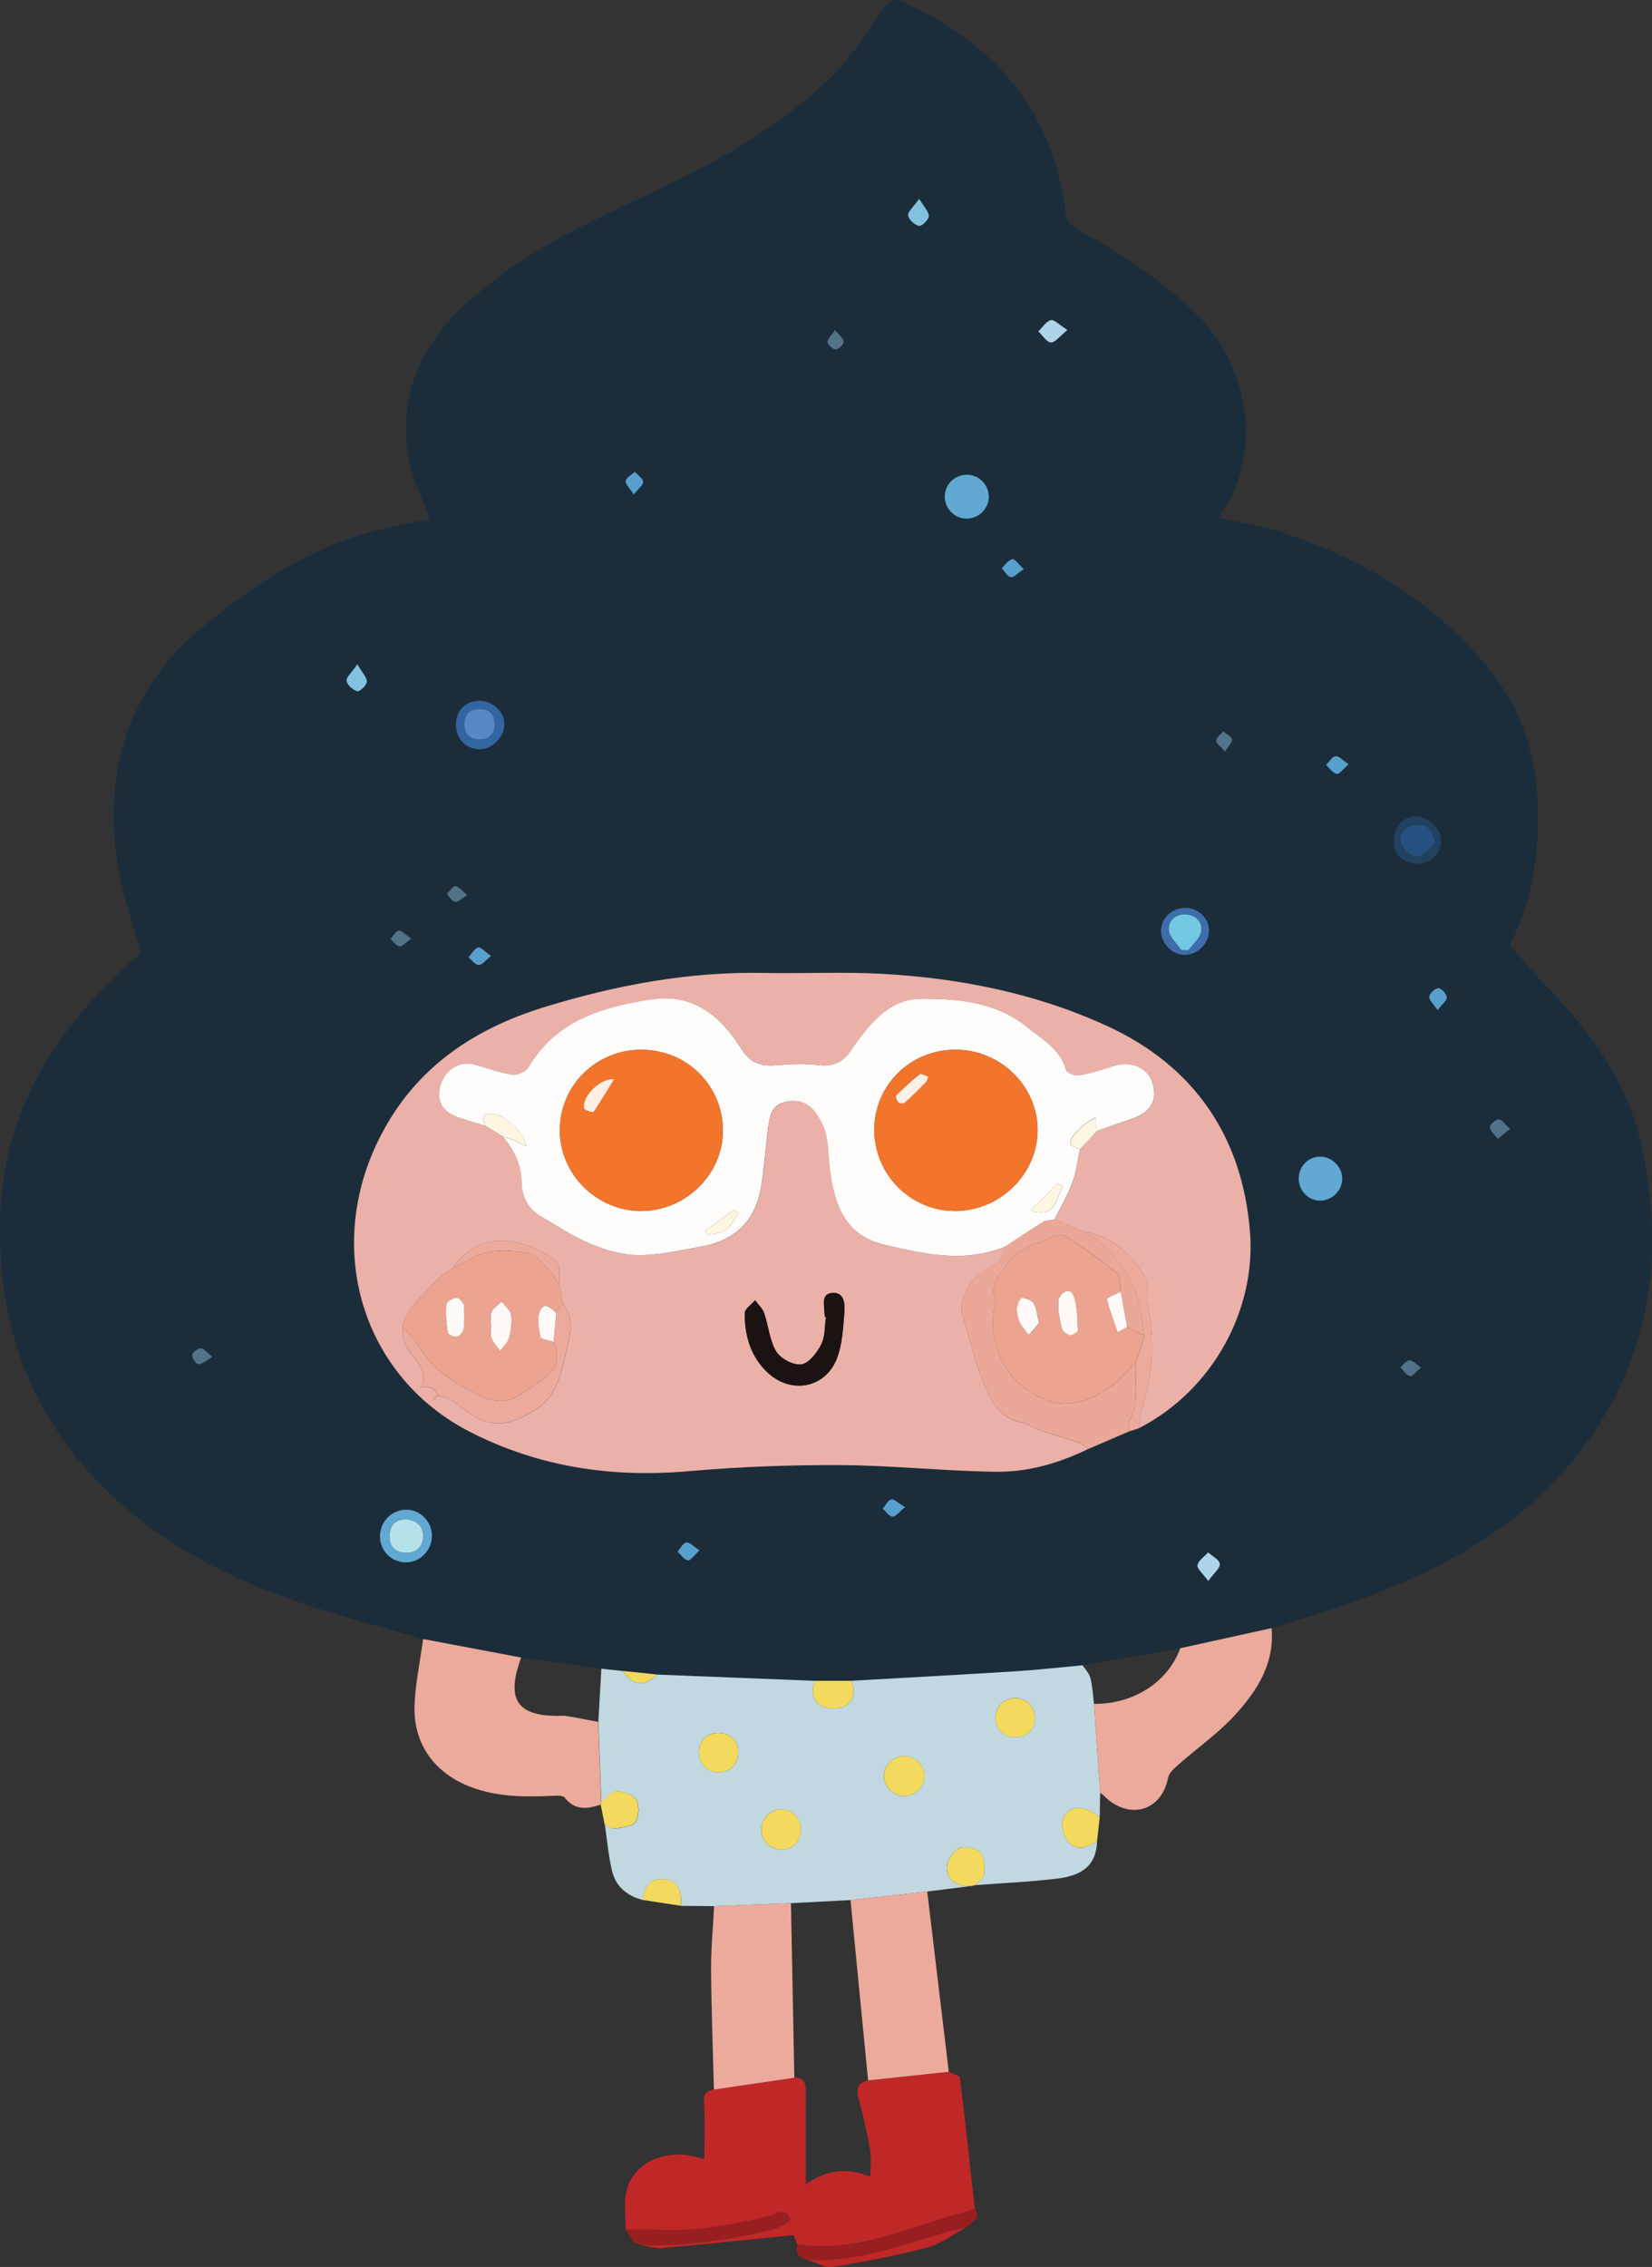<?xml version="1.0" encoding="UTF-8"?>
<svg xmlns="http://www.w3.org/2000/svg" version="1.1" viewBox="0 0 273.86 375.73">
  <rect x="0" y="0" width="273.86" height="375.73" fill="#333333" stroke="none"/>
  <defs>
    <style>
      .cls-1 {
        fill: #eca491;
      }

      .cls-2 {
        fill: #ffefe5;
      }

      .cls-3 {
        fill: #f3752b;
      }

      .cls-4 {
        fill: #fff9f7;
      }

      .cls-5 {
        fill: #fffcfc;
      }

      .cls-6 {
        fill: #26507f;
      }

      .cls-7 {
        fill: #f3d95e;
      }

      .cls-8 {
        fill: #3e6dab;
      }

      .cls-9 {
        fill: #82c2e1;
      }

      .cls-10 {
        fill: #1b1312;
      }

      .cls-11 {
        fill: #ecaa9c;
      }

      .cls-12 {
        fill: #72c8e2;
      }

      .cls-13 {
        fill: #589fcd;
      }

      .cls-14 {
        fill: #ebb1a8;
      }

      .cls-15 {
        fill: #61a8d2;
      }

      .cls-16 {
        fill: #204160;
      }

      .cls-17 {
        fill: #fff6e1;
      }

      .cls-18 {
        fill: #b5e1eb;
      }

      .cls-19 {
        fill: #eba899;
      }

      .cls-20 {
        fill: #c1d8e1;
      }

      .cls-21 {
        fill: #981e20;
      }

      .cls-22 {
        fill: #527288;
      }

      .cls-23 {
        fill: #5789c7;
      }

      .cls-24 {
        fill: #3265a1;
      }

      .cls-25 {
        fill: #c02727;
      }

      .cls-26 {
        fill: #afd3e9;
      }

      .cls-27 {
        fill: #1b2d3a;
      }
    </style>
  </defs>
  <!-- Generator: Adobe Illustrator 28.6.0, SVG Export Plug-In . SVG Version: 1.2.0 Build 709)  -->
  <g>
    <g id="Layer_1">
      <g>
        <path class="cls-27" d="M70.15,271.65c-6.25-1.81-12.56-3.44-18.73-5.47-10.43-3.44-20.41-7.97-28.99-14.92C6.95,238.71-.41,222.45.02,202.38c.37-17.59,8.62-30.93,21.03-42.38.9-.83,1.82-1.64,2.31-2.08-1.39-5.19-3.21-10.03-3.93-15.03-2.2-15.17,1.75-28.46,13.71-38.59,9.3-7.87,19.46-14.33,31.62-16.96,2.3-.5,4.62-.92,6.52-1.29-1.22-3.39-2.94-6.7-3.56-10.2-1.82-10.31,2.09-18.72,9.63-25.59,8.13-7.42,17.79-12.38,27.71-16.91,11.7-5.34,23.04-11.34,32.42-20.28,3.44-3.27,6.07-7.45,8.77-11.41,1.03-1.52,1.73-2.08,3.46-1.3,15.36,6.93,25.01,18.17,26.98,35.33.09.81.96,1.8,1.73,2.23,7.08,3.97,13.89,8.27,19.77,13.98,8.61,8.37,11.67,22.9,3.85,33.96,3.43.75,6.87,1.21,10.12,2.26,13.9,4.49,26.05,11.85,35.18,23.39,6.21,7.85,8.07,17.21,7.54,27.15-.35,6.53-1.77,12.7-4.62,18,2.14,2.39,4.15,4.76,6.3,7,7.11,7.41,13.17,15.55,15.44,25.73,4.52,20.3,1.14,38.85-13.08,54.79-9.21,10.32-21.08,16.32-33.73,21.04-4.71,1.76-9.58,3.11-14.38,4.64-5.04,1.11-10.09,2.22-15.13,3.33-5.4.94-10.8,1.88-16.21,2.83-3.73.34-7.46.76-11.2,1-9.05.57-18.1,1.05-27.15,1.57h-6.03c-8.7-.35-17.41-.69-26.11-1.03-1.91-.2-3.83-.4-5.74-.6-1.19-.12-2.38-.25-3.56-.37-4.43-.62-8.86-1.24-13.28-1.86-5.41-1.02-10.82-2.04-16.23-3.06ZM187.3,237.21c.49-.16.98-.31,1.47-.47,12.41-6.38,19.46-19.8,18.46-32.51-1.24-15.72-9.16-27.48-23.63-34.15-11.85-5.46-24.52-7.97-37.5-8.68-6.46-.35-12.95,0-19.43-.14-12.4-.26-24.4,1.99-36.19,5.59-12.34,3.76-22.22,10.55-27.95,22.57-8.71,18.27-2.13,38.95,15.41,47.91,11.4,5.82,23.47,7.63,36.19,6.51,8.39-.73,16.84-1.05,25.26-1.01,8.59.05,17.17.99,25.76,1.1,5.31.07,10.45-1.44,15.27-3.78,2.3-.98,4.59-1.97,6.89-2.95ZM163.92,82.37c.02-1.97-1.59-3.63-3.54-3.68-2.1-.05-3.8,1.63-3.76,3.7.04,1.98,1.69,3.58,3.66,3.57,1.97-.02,3.62-1.65,3.64-3.59ZM218.88,191.71c-1.98,0-3.55,1.57-3.58,3.57-.03,2,1.5,3.66,3.44,3.72,2.02.06,3.8-1.68,3.77-3.69-.03-1.92-1.72-3.6-3.63-3.59ZM67.25,258.95c2.36.02,4.35-1.99,4.35-4.4,0-2.33-1.86-4.28-4.14-4.33-2.4-.05-4.4,1.86-4.47,4.28-.07,2.44,1.83,4.43,4.26,4.45ZM79.62,116.16c-2.33-.04-3.93,1.42-4.02,3.69-.1,2.43,1.45,4.22,3.74,4.33,2.16.11,4.23-1.91,4.28-4.18.05-1.9-1.94-3.81-4-3.84ZM196.42,150.48c-2.2.04-3.95,1.73-3.94,3.83,0,2.05,1.84,3.92,3.89,3.95,2.14.03,4.08-1.9,4.05-4.04-.03-2.09-1.82-3.77-3.99-3.74ZM235,143.15c2.3,0,3.99-1.75,3.9-4.01-.07-1.79-2.27-3.84-4.12-3.84-2.07,0-3.71,1.75-3.71,3.95,0,2.44,1.48,3.91,3.93,3.91ZM176.96,54.69c-1.34-.84-2.18-1.77-2.76-1.63-.8.2-1.39,1.2-2.07,1.86.69.66,1.34,1.78,2.08,1.83.68.05,1.45-1.03,2.75-2.07ZM200.31,262.04c.94-1.31,1.96-2.12,1.91-2.84-.05-.68-1.24-1.27-1.93-1.9-.63.7-1.62,1.33-1.76,2.12-.1.59.89,1.38,1.79,2.62ZM152.38,32.95c-.95,1.34-1.9,2.1-1.83,2.75.08.68,1.06,1.58,1.78,1.74.45.1,1.59-.98,1.64-1.59.05-.71-.76-1.48-1.59-2.9ZM59.24,110.09c-.95,1.39-1.88,2.16-1.78,2.76.11.69,1.06,1.52,1.79,1.71.39.1,1.52-.97,1.56-1.57.05-.7-.73-1.45-1.57-2.91ZM223.57,126.66c-.98-.64-1.63-1.39-2.18-1.32-.57.07-1.05.93-1.57,1.45.59.53,1.12,1.36,1.78,1.47.45.08,1.08-.84,1.97-1.6ZM115.95,256.97c-.97-.63-1.62-1.4-2.16-1.32-.56.08-1,.97-1.49,1.5.58.52,1.1,1.36,1.74,1.47.44.08,1.05-.86,1.9-1.65ZM169.72,94.32c-.86-.78-1.48-1.73-1.9-1.64-.66.13-1.17.95-1.75,1.48.5.53.94,1.42,1.51,1.5.53.08,1.18-.69,2.15-1.34ZM238.32,167.43c.75-.99,1.56-1.6,1.53-2.14-.04-.57-.88-1.49-1.39-1.5-.53-.01-1.42.83-1.51,1.4-.08.53.69,1.19,1.38,2.24ZM81.41,158.44c-.98-.68-1.69-1.53-2.14-1.41-.64.18-1.08,1.07-1.61,1.65.57.45,1.13,1.24,1.71,1.25.55.01,1.12-.78,2.04-1.5ZM105.06,81.95c.77-.98,1.59-1.57,1.56-2.11-.03-.57-.88-1.1-1.37-1.64-.54.49-1.43.93-1.53,1.5-.09.53.67,1.2,1.34,2.25ZM250.33,187.09c-.83-.73-1.36-1.57-1.88-1.56-.54.02-1.55.92-1.49,1.3.12.7.86,1.29,1.34,1.93.56-.46,1.12-.93,2.02-1.67ZM150.04,249.8c-1.07-.64-1.74-1.37-2.27-1.27-.55.1-.97.98-1.44,1.52.54.47,1.07,1.29,1.64,1.32.53.02,1.1-.79,2.08-1.57ZM35.19,224.9c-.88-.71-1.39-1.44-1.88-1.43-.52,0-1.38.67-1.45,1.13-.07.48.64,1.49,1.03,1.5.62.01,1.25-.61,2.3-1.2ZM235.57,226.64c-.9-.59-1.46-1.25-1.96-1.2-.52.05-.97.77-1.45,1.2.52.52.97,1.26,1.59,1.45.34.1.97-.74,1.82-1.46ZM68.18,155.57c-.97-.66-1.57-1.37-2.08-1.32-.49.05-.91.89-1.36,1.38.49.44.95,1.18,1.47,1.22.49.04,1.05-.65,1.97-1.28ZM77.47,148.35c-.9-.71-1.43-1.46-1.96-1.46-.48,0-.96.81-1.44,1.27.45.47.85,1.24,1.36,1.31.5.07,1.1-.57,2.04-1.12ZM203.08,124.59c.58-.97,1.26-1.6,1.15-2.04-.13-.53-.93-.9-1.44-1.33-.42.51-1.16,1-1.18,1.52-.02.47.73.98,1.47,1.85ZM138.43,54.71c-.6.89-1.29,1.48-1.23,1.99.06.49.9,1.24,1.38,1.22.48-.02,1.29-.84,1.29-1.31,0-.53-.75-1.05-1.43-1.9Z"/>
        <path class="cls-20" d="M99.66,276.58c1.19.12,2.38.25,3.56.37,1.94,2.55,3.42,2.7,5.74.6,8.7.34,17.41.69,26.11,1.03-.58,1.72-.42,3.44,1.26,4.25,1,.48,2.61.48,3.61,0,1.69-.82,1.87-2.52,1.17-4.25,9.05-.52,18.1-1,27.15-1.57,3.74-.24,7.47-.66,11.2-1,.45.69,1.11,1.33,1.3,2.09.35,1.4.42,2.86.6,4.3.34,4.92.68,9.83,1.02,14.75-.03,1.36-.05,2.72-.08,4.07-2.63-2.32-5.66-2.02-6.16.75-.19,1.07.31,2.67,1.08,3.44,1.42,1.41,3.16.85,4.65-.29-.13,3.74-2.03,5.7-6.66,6.25-4.49.54-9.03.73-13.55,1.08.53-.6,1.46-1.19,1.49-1.81.06-1.25,0-2.89-.73-3.68-.68-.72-2.6-1.05-3.48-.59-.99.52-2.01,2.12-1.97,3.22.09,2.42,2.02,3.08,4.21,2.98-2.49.31-4.99.63-7.48.94-4.24.47-8.48.94-12.72,1.41-3.29.17-6.57.34-9.86.52-4.25.16-8.5.33-12.74.49-1.83-.02-3.66-.03-5.48-.05.15-2.87-.78-4.26-2.92-4.41-2.03-.13-3.17,1.01-3.43,3.44-2.64-.68-4.52-2.28-5.12-4.94-.57-2.5-.8-5.07-1.17-7.6.51.26,1.06.81,1.51.74,1.26-.2,2.96-.3,3.58-1.12.64-.85.66-2.76.11-3.72-.49-.84-2.15-1.38-3.28-1.36-.84.01-1.66,1.12-2.49,1.74-.17-4.42-.34-8.83-.5-13.25.17-2.94.33-5.87.5-8.81ZM149.79,297.69c1.73.05,3.35-1.39,3.46-3.09.13-1.85-1.37-3.47-3.26-3.53-1.78-.06-3.35,1.33-3.48,3.07-.13,1.77,1.46,3.5,3.27,3.55ZM132.75,303.27c0-1.91-1.33-3.34-3.15-3.37-1.8-.03-3.31,1.41-3.38,3.2-.07,1.95,1.38,3.44,3.33,3.44,1.88,0,3.19-1.33,3.19-3.27ZM171.56,284.77c0-1.98-1.41-3.38-3.39-3.33-1.86.05-3.15,1.42-3.12,3.33.02,1.91,1.32,3.16,3.26,3.16,1.95,0,3.24-1.26,3.25-3.17ZM122.38,290.39c-.02-1.89-1.34-3.17-3.26-3.17-1.92,0-3.22,1.28-3.23,3.18,0,2,1.42,3.42,3.37,3.34,1.85-.07,3.15-1.46,3.12-3.36Z"/>
        <path class="cls-25" d="M157.28,343.38c.64.34,1.8.61,1.85,1.03.9,7.23,1.67,14.47,2.47,21.71-1.17.34-2.33.68-3.5,1.03-8.48,2.5-16.72,6.22-25.92,4.89-.29-.73-.58-1.47-.63-1.59-7.37.74-14.56,1.51-21.76,2.15-1.23.11-2.51-.35-3.77-.54,7.48.31,14.79-.83,22.03-2.55,1.09-.26,2.99-1.32,2.92-1.63-.55-2.27-2.36-.8-3.36-.57-6.14,1.44-12.28,2.62-18.63,2.27-1.76-.1-3.53-.02-5.29-.03.05-2.25-.36-4.62.24-6.71,1.24-4.35,5.89-6.47,10.96-5.49.46.09.91.25,1.87.51,0-3.22.12-6.19-.05-9.14-.08-1.41.15-2.23,1.64-2.38,4.45-.65,8.9-1.31,13.34-1.96,1.6-.14,1.89.84,1.89,2.15-.02,4.95,0,9.91,0,15.48,3.67-2.46,6.86-2.77,10.69-1.25,0-1.72.2-3.17-.04-4.54-.51-2.87-1.17-5.71-1.92-8.52-.44-1.63-.02-2.53,1.61-2.88,4.46-.48,8.91-.96,13.37-1.43Z"/>
        <path class="cls-11" d="M99.16,285.39c.17,4.42.34,8.83.5,13.25,0,.15-.02.3-.07.44-2.21.77-4.26,1.04-5.98-1.14-.3-.38-1.29-.33-1.96-.3-4.59.21-9.13.22-13.53-1.43-5.98-2.24-9.61-7.07-9.4-13.47.12-3.7.93-7.39,1.43-11.08,5.41,1.02,10.82,2.04,16.23,3.06-.13.39-.26.77-.38,1.16-1.87,5.93-.04,8.44,6.24,8.52.57,0,1.15-.07,1.71.02,1.74.29,3.48.64,5.22.97Z"/>
        <path class="cls-11" d="M182.38,297.15c-.34-4.92-.68-9.83-1.02-14.75,6.58.06,12.27-3.61,14.3-9.22,5.04-1.11,10.09-2.22,15.13-3.33.54,5.89-2.43,10.43-6.09,14.43-2.78,3.04-6.25,5.45-9.36,8.2-.68.6-1.54,1.35-1.7,2.16-1.13,5.77-6.69,7.02-10.68,2.95-.17-.17-.39-.29-.59-.43Z"/>
        <path class="cls-11" d="M157.28,343.38c-4.46.48-8.91.96-13.37,1.43-.97-9.97-1.95-19.93-2.92-29.9,4.24-.47,8.48-.94,12.72-1.41,1.19,9.96,2.38,19.91,3.57,29.87Z"/>
        <path class="cls-11" d="M131.69,344.37c-4.45.65-8.9,1.31-13.34,1.96-.17-6.63-.42-13.25-.47-19.88-.02-3.51.32-7.02.5-10.53,4.25-.16,8.5-.33,12.74-.49.19,9.65.37,19.3.56,28.94Z"/>
        <path class="cls-21" d="M132.18,372.02c9.2,1.34,17.45-2.38,25.92-4.89,1.17-.34,2.33-.68,3.5-1.03,1.15,1.68-.51,2.12-1.29,2.95-1.1.29-2.19.57-3.29.87-7.67,2.11-15.16,5.2-23.37,4.56-1.37-.29-1.79-1.16-1.47-2.46Z"/>
        <path class="cls-21" d="M103.68,369.54c1.76,0,3.53-.07,5.29.03,6.35.35,12.49-.83,18.63-2.27,1-.23,2.81-1.71,3.36.57.07.3-1.82,1.37-2.92,1.63-7.24,1.72-14.55,2.86-22.03,2.55,0,0,.04,0,.04,0-.35-.16-.69-.32-1.04-.48-.44-.68-.89-1.36-1.33-2.03Z"/>
        <path class="cls-25" d="M133.65,374.49c8.21.64,15.69-2.45,23.37-4.56,1.09-.3,2.19-.58,3.29-.87-2.16,1.17-4.21,2.8-6.52,3.42-5.14,1.37-10.4,2.39-15.66,3.21-1.4.22-2.98-.77-4.48-1.21Z"/>
        <path class="cls-7" d="M161.19,312.57c-2.2.1-4.13-.56-4.21-2.98-.04-1.09.98-2.7,1.97-3.22.88-.46,2.8-.13,3.48.59.74.79.79,2.43.73,3.68-.03.63-.97,1.21-1.49,1.81-.16.04-.32.08-.48.12Z"/>
        <path class="cls-7" d="M99.59,299.07c.05-.14.08-.29.07-.44.83-.62,1.65-1.73,2.49-1.74,1.13-.01,2.79.52,3.28,1.36.55.96.53,2.87-.11,3.72-.62.82-2.32.92-3.58,1.12-.45.07-1-.47-1.51-.74-.22-1.1-.44-2.19-.66-3.29Z"/>
        <path class="cls-7" d="M181.87,305.12c-1.5,1.14-3.23,1.7-4.65.29-.77-.77-1.27-2.36-1.08-3.44.5-2.77,3.53-3.07,6.16-.75-.14,1.3-.29,2.6-.43,3.9Z"/>
        <path class="cls-7" d="M106.54,314.9c.26-2.43,1.4-3.57,3.43-3.44,2.15.14,3.08,1.54,2.92,4.41-2.12-.32-4.24-.64-6.36-.97Z"/>
        <path class="cls-25" d="M105.02,371.57c.35.16.69.32,1.04.48-.35-.16-.69-.32-1.04-.48Z"/>
        <path class="cls-14" d="M180.41,240.15c-4.82,2.34-9.96,3.85-15.27,3.78-8.59-.11-17.17-1.05-25.76-1.1-8.42-.04-16.87.27-25.26,1.01-12.72,1.11-24.8-.69-36.19-6.51-17.54-8.96-24.12-29.64-15.41-47.91,5.73-12.02,15.61-18.81,27.95-22.57,11.79-3.6,23.79-5.84,36.19-5.59,6.47.13,12.97-.21,19.43.14,12.98.71,25.65,3.22,37.5,8.68,14.48,6.67,22.4,18.43,23.63,34.15,1,12.72-6.05,26.14-18.46,32.51.2-1.21.25-2.46.63-3.61,1.8-5.44,1.94-10.95.97-16.55-.28-1.6.25-3.55-.49-4.81-2.24-3.81-5.36-6.78-9.99-7.59-1.68-.68-3.36-1.37-5.05-2.05,1-2.02,2.17-3.97,2.94-6.06.66-1.8.88-3.76,1.3-5.65.93-.99,1.85-1.97,2.78-2.96,1.93-.67,3.86-1.34,5.79-2.01,3.23-1.13,4.33-3.05,3.44-5.98-.76-2.49-3.55-3.67-6.43-2.78-1.87.58-3.74,1.21-5.65,1.55-.7.12-2.1-.39-2.23-.86-.94-3.55-3.96-5.09-6.47-7.13-5.16-4.21-11.56-4.72-17.66-4.69-5.34.03-8.7,4.45-11.57,8.6-1.41,2.03-3.02,2.67-5.4,2.4-2.15-.24-4.37-.2-6.53,0-2.63.25-4.55-.08-6.19-2.68-2.5-3.97-5.84-7.51-10.76-8.27-2.56-.4-5.36.18-7.97.72-6.83,1.4-12.81,4.19-16.57,10.55-.43.72-1.83,1.39-2.65,1.26-2.16-.33-4.24-1.14-6.37-1.7-2.38-.62-4.75.8-5.52,3.27-.81,2.59.1,4.49,2.7,5.43,1.53.56,3.12.98,4.68,1.47.98.6,1.96,1.21,2.93,1.81,1.78,2.2,3.03,4.54,3.08,7.54.04,2.24.99,4.35,3.08,5.58,2.73,1.62,5.4,3.42,8.32,4.63,2.51,1.04,5.32,1.87,8,1.87,3.46,0,6.93-.81,10.38-1.42,5.7-1.01,8.98-4.29,9.94-10.03.53-3.13.7-6.31,1.11-9.46.23-1.78.39-3.73,2.51-4.39,2.17-.67,4.13-.08,5.45,1.78.78,1.1,1.42,2.41,1.71,3.72.4,1.82.36,3.73.6,5.59.88,6.88,3.1,11.09,9.06,12.49,6.65,1.56,13.26,3.06,19.96.32-.26,1.49-.67,2.77-2.4,3.31-.88.28-1.61,1.09-2.35,1.73-1.94,1.68-2.87,4.72-2.27,6.55,1.11,3.39,1.89,6.9,3.17,10.21,1.25,3.23,2.55,6.61,6.71,7.35.93.17,1.76.86,2.68,1.18,2.27.77,4.58,1.42,6.85,2.2.52.18.95.66,1.41,1ZM72.6,231.25c1,.42,2.18.64,2.98,1.31,5.54,4.65,8.45,3.99,13.32,1.01,3.13-1.92,4.06-5.54,4.85-9.03.67-2.92,1.66-5.8-.48-8.54-.16-.98-.32-1.97-.48-2.95-.15-1.34.21-3.35-.53-3.93-4.61-3.56-12.22-6.02-17.19.98-1.12.9-2.4,1.66-3.32,2.72-1.91,2.2-4.43,4-5.06,7.12.1.75.12,1.53.31,2.26.69,2.68,4.32,4.26,2.85,7.76q1.87-.56,2.74,1.3c-.26.16-.51.31-.77.47.1.1.19.19.29.29.16-.26.32-.51.47-.77ZM136.73,218.25c.06,0,.12.02.19.03-.23,1.52-.11,3.22-.77,4.52-.7,1.38-2.02,3.13-3.29,3.33-1.3.2-3.44-.93-4.17-2.12-1.12-1.84-1.28-4.24-2.01-6.36-.27-.79-.99-1.44-1.5-2.15-.6.72-1.73,1.45-1.73,2.17,0,3.77,1.01,7.29,3.92,9.93,3.83,3.47,9.37,2.47,11.31-2.31.97-2.4,1.08-5.2,1.3-7.84.11-1.29,0-3.21-1.85-3.17-2.04.05-1.5,1.9-1.46,3.24,0,.24.04.49.06.73Z"/>
        <path class="cls-19" d="M180.41,240.15c-.47-.34-.89-.83-1.41-1-2.27-.78-4.58-1.43-6.85-2.2-.92-.31-1.75-1.01-2.68-1.18-4.16-.74-5.46-4.12-6.71-7.35-1.28-3.32-2.06-6.82-3.17-10.21-.6-1.83.34-4.87,2.27-6.55.74-.64,1.47-1.45,2.35-1.73,1.73-.54,2.13-1.83,2.4-3.31,2.12-1.39,4.22-2.82,6.39-4.14.5-.31,1.23-.25,1.85-.36,1.68.68,3.36,1.37,5.05,2.05,1.44,1.13,3.11,2.06,4.26,3.43,1.57,1.87,3.12,3.93,4,6.18.94,2.38,1.09,5.07,1.58,7.62-.96-.49-1.91-.98-2.87-1.47-.36-1.95-.72-3.91-1.07-5.86-.18-1.03.01-2.5-.6-3.02-2.53-2.12-5.26-4.01-8-5.86-1.75-1.18-3.27.06-4.82.74-.29.13-.68.06-.95.22-1.27.75-2.87,1.27-3.67,2.37-1.52,2.08-3.97,4-2.69,7.21.1.24-.17.62-.23.94-1.06,5.13,1.23,10.92,5.52,13.75,4.03,2.66,7.78,3.52,13.76-.59,1.56-1.07,2.78-2.66,4.15-4-.28,3.35.74,6.85-1.24,10.01-.18.29.17.9.27,1.36-2.3.98-4.59,1.97-6.89,2.95Z"/>
        <path class="cls-11" d="M189.73,221.41c-.49-2.55-.64-5.24-1.58-7.62-.88-2.24-2.43-4.31-4-6.18-1.15-1.37-2.82-2.3-4.26-3.43,4.63.81,7.75,3.78,9.99,7.59.74,1.26.21,3.21.49,4.81.97,5.6.83,11.11-.97,16.55-.38,1.15-.43,2.4-.63,3.61-.49.16-.98.31-1.47.47-.1-.46-.45-1.08-.27-1.36,1.97-3.16.96-6.66,1.24-10.01.49-1.47.98-2.95,1.47-4.42Z"/>
        <path class="cls-15" d="M163.92,82.37c-.02,1.95-1.67,3.57-3.64,3.59-1.97.02-3.61-1.59-3.66-3.57-.05-2.08,1.65-3.75,3.76-3.7,1.95.04,3.56,1.71,3.54,3.68Z"/>
        <path class="cls-15" d="M218.88,191.71c1.91,0,3.6,1.67,3.63,3.59.03,2.02-1.75,3.76-3.77,3.69-1.94-.06-3.47-1.72-3.44-3.72.03-2,1.6-3.56,3.58-3.57Z"/>
        <path class="cls-15" d="M67.25,258.95c-2.43-.02-4.33-2.01-4.26-4.45.07-2.42,2.07-4.33,4.47-4.28,2.27.05,4.13,2,4.14,4.33,0,2.41-1.99,4.42-4.35,4.4ZM67.29,251.81c-1.91.08-2.65,1.05-2.68,2.82-.03,1.9,1.05,2.67,2.7,2.72,1.72.05,2.79-1,2.83-2.67.04-1.84-1.18-2.7-2.85-2.87Z"/>
        <path class="cls-24" d="M79.62,116.16c2.07.04,4.05,1.94,4,3.84-.05,2.27-2.12,4.29-4.28,4.18-2.29-.12-3.84-1.91-3.74-4.33.09-2.27,1.68-3.74,4.02-3.69ZM82,120.17c0-1.64-.7-2.58-2.32-2.65-1.68-.06-2.65.68-2.67,2.44-.02,1.72.84,2.58,2.56,2.56,1.61-.01,2.38-.87,2.44-2.36Z"/>
        <path class="cls-7" d="M141.11,278.58c.7,1.72.52,3.42-1.17,4.25-1,.48-2.61.49-3.61,0-1.69-.81-1.84-2.53-1.26-4.25,2.01,0,4.02,0,6.03,0Z"/>
        <path class="cls-8" d="M196.42,150.48c2.17-.04,3.96,1.64,3.99,3.74.03,2.14-1.9,4.07-4.05,4.04-2.05-.03-3.88-1.89-3.89-3.95,0-2.1,1.74-3.79,3.94-3.83ZM195.83,157.46c.39,0,.78.01,1.17.02.73-.97,1.85-1.86,2.09-2.94.37-1.67-.75-2.87-2.46-2.97-1.71-.11-3.03,1-2.84,2.64.13,1.15,1.33,2.17,2.05,3.25Z"/>
        <path class="cls-16" d="M235,143.15c-2.45,0-3.92-1.47-3.93-3.91,0-2.2,1.64-3.95,3.71-3.95,1.86,0,4.05,2.05,4.12,3.84.09,2.27-1.6,4.01-3.9,4.01ZM237.93,139.8c-.47-2.27-1.33-3.15-3.04-3.06-1.71.09-3.02,1.12-2.68,2.73.21,1.02,1.69,2.44,2.62,2.47,1.01.03,2.06-1.37,3.1-2.14Z"/>
        <path class="cls-26" d="M176.96,54.69c-1.3,1.04-2.07,2.12-2.75,2.07-.73-.06-1.39-1.18-2.08-1.83.68-.66,1.28-1.67,2.07-1.86.58-.14,1.42.79,2.76,1.63Z"/>
        <path class="cls-26" d="M200.31,262.04c-.9-1.24-1.89-2.02-1.79-2.62.14-.78,1.13-1.42,1.76-2.12.69.63,1.88,1.22,1.93,1.9.06.72-.97,1.53-1.91,2.84Z"/>
        <path class="cls-9" d="M152.38,32.95c.83,1.42,1.64,2.19,1.59,2.9-.04.61-1.19,1.69-1.64,1.59-.73-.16-1.71-1.06-1.78-1.74-.07-.64.88-1.4,1.83-2.75Z"/>
        <path class="cls-9" d="M59.24,110.09c.84,1.46,1.62,2.21,1.57,2.91-.04.59-1.17,1.67-1.56,1.57-.74-.19-1.69-1.02-1.79-1.71-.1-.61.83-1.37,1.78-2.76Z"/>
        <path class="cls-13" d="M223.57,126.66c-.89.77-1.52,1.68-1.97,1.6-.66-.12-1.19-.95-1.78-1.47.52-.52.99-1.38,1.57-1.45.55-.07,1.2.68,2.18,1.32Z"/>
        <path class="cls-13" d="M115.95,256.97c-.86.78-1.47,1.72-1.9,1.65-.65-.11-1.17-.94-1.74-1.47.49-.53.93-1.43,1.49-1.5.54-.07,1.19.69,2.16,1.32Z"/>
        <path class="cls-7" d="M108.96,277.54c-2.32,2.1-3.81,1.95-5.74-.6,1.91.2,3.83.4,5.74.6Z"/>
        <path class="cls-13" d="M169.72,94.32c-.97.64-1.62,1.41-2.15,1.34-.56-.08-1.01-.96-1.51-1.5.58-.53,1.09-1.35,1.75-1.48.42-.08,1.04.86,1.9,1.64Z"/>
        <path class="cls-13" d="M238.32,167.43c-.69-1.04-1.45-1.7-1.38-2.24.08-.57.98-1.41,1.51-1.4.51.01,1.35.93,1.39,1.5.04.54-.77,1.14-1.53,2.14Z"/>
        <path class="cls-13" d="M81.41,158.44c-.91.71-1.48,1.51-2.04,1.5-.58-.01-1.14-.8-1.71-1.25.53-.59.97-1.48,1.61-1.65.44-.12,1.16.73,2.14,1.41Z"/>
        <path class="cls-13" d="M105.06,81.95c-.67-1.05-1.43-1.73-1.34-2.25.1-.57.99-1.01,1.53-1.5.49.55,1.33,1.07,1.37,1.64.03.54-.79,1.13-1.56,2.11Z"/>
        <path class="cls-22" d="M250.33,187.09c-.9.75-1.46,1.21-2.02,1.67-.48-.64-1.23-1.23-1.34-1.93-.06-.38.94-1.28,1.49-1.3.51-.02,1.05.83,1.88,1.56Z"/>
        <path class="cls-13" d="M150.04,249.8c-.97.78-1.54,1.59-2.08,1.57-.56-.02-1.09-.85-1.64-1.32.47-.54.89-1.43,1.44-1.52.53-.09,1.2.63,2.27,1.27Z"/>
        <path class="cls-22" d="M35.19,224.9c-1.05.6-1.68,1.22-2.3,1.2-.39,0-1.09-1.03-1.03-1.5.07-.47.93-1.13,1.45-1.13.49,0,1,.72,1.88,1.43Z"/>
        <path class="cls-22" d="M235.57,226.64c-.86.72-1.49,1.56-1.82,1.46-.62-.19-1.07-.94-1.59-1.45.48-.43.94-1.16,1.45-1.2.5-.05,1.06.61,1.96,1.2Z"/>
        <path class="cls-22" d="M68.18,155.57c-.92.64-1.47,1.33-1.97,1.28-.52-.05-.99-.79-1.47-1.22.45-.49.87-1.33,1.36-1.38.51-.05,1.1.66,2.08,1.32Z"/>
        <path class="cls-22" d="M77.47,148.35c-.94.55-1.54,1.19-2.04,1.12-.5-.07-.91-.85-1.36-1.31.48-.45.96-1.27,1.44-1.27.53,0,1.06.74,1.96,1.46Z"/>
        <path class="cls-22" d="M203.08,124.59c-.73-.88-1.49-1.38-1.47-1.85.03-.53.76-1.02,1.18-1.52.51.44,1.31.8,1.44,1.33.11.44-.57,1.08-1.15,2.04Z"/>
        <path class="cls-22" d="M138.43,54.71c.68.85,1.43,1.37,1.43,1.9,0,.47-.81,1.29-1.29,1.31-.48.02-1.32-.73-1.38-1.22-.06-.5.64-1.09,1.23-1.99Z"/>
        <path class="cls-7" d="M149.79,297.69c-1.81-.05-3.4-1.78-3.27-3.55.13-1.75,1.7-3.13,3.48-3.07,1.89.06,3.38,1.69,3.26,3.53-.12,1.7-1.73,3.14-3.46,3.09Z"/>
        <path class="cls-7" d="M132.75,303.27c0,1.93-1.31,3.26-3.19,3.27-1.96,0-3.4-1.49-3.33-3.44.06-1.79,1.58-3.22,3.38-3.2,1.82.03,3.16,1.46,3.15,3.37Z"/>
        <path class="cls-7" d="M171.56,284.77c0,1.9-1.3,3.16-3.25,3.17-1.95,0-3.24-1.25-3.26-3.16-.02-1.91,1.27-3.29,3.12-3.33,1.98-.05,3.4,1.35,3.39,3.33Z"/>
        <path class="cls-7" d="M122.38,290.39c.02,1.89-1.27,3.28-3.12,3.36-1.95.08-3.38-1.34-3.37-3.34,0-1.9,1.31-3.18,3.23-3.18,1.92,0,3.24,1.27,3.26,3.17Z"/>
        <path class="cls-5" d="M174.84,202.13c-.62.11-1.35.05-1.85.36-2.17,1.32-4.27,2.75-6.39,4.14-6.7,2.74-13.31,1.25-19.96-.32-5.96-1.4-8.18-5.62-9.06-12.49-.24-1.86-.2-3.77-.6-5.59-.29-1.31-.93-2.62-1.71-3.72-1.32-1.85-3.27-2.45-5.45-1.78-2.12.66-2.27,2.61-2.51,4.39-.41,3.15-.59,6.34-1.11,9.46-.96,5.74-4.25,9.01-9.94,10.03-3.44.61-6.92,1.43-10.38,1.42-2.68,0-5.49-.83-8-1.87-2.91-1.21-5.58-3.01-8.32-4.63-2.09-1.24-3.04-3.34-3.08-5.58-.05-3-1.29-5.34-3.08-7.54.59.18,1.19.32,1.76.55.63.26,1.23.59,2.19,1.07-.8-2.69-3.95-5.41-5.96-5.44-1.64-.02-1.32,1.01-.92,2.01-1.56-.49-3.14-.91-4.68-1.47-2.6-.94-3.51-2.84-2.7-5.43.77-2.46,3.14-3.89,5.52-3.27,2.13.56,4.21,1.37,6.37,1.7.82.13,2.22-.54,2.65-1.26,3.76-6.36,9.74-9.15,16.57-10.55,2.61-.53,5.4-1.11,7.97-.72,4.92.76,8.26,4.3,10.76,8.27,1.64,2.61,3.56,2.93,6.19,2.68,2.16-.2,4.38-.25,6.53,0,2.38.27,4-.36,5.4-2.4,2.87-4.16,6.23-8.57,11.57-8.6,6.1-.03,12.5.48,17.66,4.69,2.5,2.04,5.53,3.58,6.47,7.13.13.47,1.53.98,2.23.86,1.92-.34,3.79-.97,5.65-1.55,2.89-.9,5.68.29,6.43,2.78.89,2.93-.22,4.85-3.44,5.98-1.93.67-3.86,1.34-5.79,2.01-.07-.75-.13-1.5-.2-2.24-.65.39-1.35.73-1.95,1.2-.57.45-1.07,1-1.55,1.55-1.2,1.37-.81,2.17.92,2.45-.41,1.89-.63,3.85-1.3,5.65-.78,2.1-1.94,4.05-2.94,6.06ZM144.94,187.21c-.04,7.38,5.94,13.45,13.31,13.5,7.46.05,13.75-6.08,13.75-13.4,0-7.28-6.08-13.28-13.52-13.33-7.48-.05-13.51,5.83-13.55,13.22ZM106.29,200.71c7.35,0,13.54-6.06,13.55-13.29.01-7.42-5.87-13.34-13.36-13.43-7.57-.09-13.68,5.87-13.67,13.36,0,7.3,6.12,13.36,13.49,13.37ZM176.16,196.53c-.29-.13-.58-.25-.87-.38-1.49,1.5-2.98,3.01-4.47,4.51,1.11.33,2.67.47,3.41-.24.98-.95,1.32-2.56,1.94-3.89ZM122.44,201.06c-.27-.17-.55-.34-.82-.51-1.55,1.14-3.11,2.29-4.66,3.43.06.23.13.47.19.7,1.05-.24,2.29-.21,3.09-.78.93-.67,1.49-1.87,2.2-2.84Z"/>
        <path class="cls-1" d="M66.69,219.93c.62-3.12,3.15-4.92,5.06-7.12.92-1.07,2.2-1.82,3.32-2.72.78-.36,1.63-.63,2.34-1.1,3.25-2.15,6.88-1.92,10.36-1.22,1.33.26,2.41,1.95,3.5,3.08.61.63,1.02,1.45,1.52,2.19.16.98.32,1.97.48,2.95-.34.54-.69,1.08-1.03,1.62-.83-.79-2-1.93-2.69-.41-.55,1.22-.24,2.95.05,4.38.08.41,1.43.56,2.2.82,1.27,2.98.33,4.98-2.42,6.68-2.97,1.83-5.18,4.43-9.51,2.39-4.42-2.09-8.19-4.45-10.68-8.72-.62-1.07-1.66-1.89-2.5-2.83ZM81.42,219.83c0,.66-.18,1.39.04,1.95.31.77.94,1.41,1.43,2.11.5-.7,1.24-1.33,1.45-2.11.33-1.24.54-2.6.37-3.85-.11-.79-1-1.48-1.54-2.21-.58.55-1.4,1-1.68,1.67-.29.7-.06,1.61-.07,2.43ZM76.94,216.26c-.13-.15-.57-1.07-1.12-1.15-.58-.08-1.78.59-1.82,1.02-.15,1.56-.02,3.18.23,4.74.05.33,1.1.8,1.55.68.48-.13,1.03-.84,1.11-1.37.17-1.07.05-2.2.05-3.92Z"/>
        <path class="cls-11" d="M92.23,217.61c.34-.54.69-1.08,1.03-1.62,2.15,2.74,1.15,5.62.48,8.54-.79,3.49-1.72,7.11-4.85,9.03-4.88,2.98-7.78,3.64-13.32-1.01-.8-.67-1.97-.88-2.98-1.31h0q-.88-1.86-2.74-1.3c1.47-3.5-2.16-5.08-2.85-7.76-.19-.73-.21-1.5-.31-2.26.84.94,1.88,1.76,2.5,2.83,2.48,4.27,6.26,6.63,10.68,8.72,4.33,2.04,6.54-.55,9.51-2.39,2.75-1.7,3.69-3.7,2.42-6.68.15-1.6.29-3.2.44-4.8Z"/>
        <path class="cls-10" d="M136.73,218.25c-.02-.24-.05-.49-.06-.73-.04-1.34-.58-3.19,1.46-3.24,1.85-.04,1.95,1.88,1.85,3.17-.22,2.64-.33,5.44-1.3,7.84-1.94,4.78-7.48,5.78-11.31,2.31-2.91-2.64-3.91-6.16-3.92-9.93,0-.72,1.12-1.45,1.73-2.17.51.71,1.23,1.35,1.5,2.15.73,2.11.89,4.52,2.01,6.36.73,1.19,2.87,2.32,4.17,2.12,1.26-.19,2.59-1.95,3.29-3.33.66-1.3.55-3,.77-4.52-.06,0-.12-.02-.19-.03Z"/>
        <path class="cls-11" d="M92.79,213.04c-.5-.74-.91-1.56-1.52-2.19-1.1-1.13-2.18-2.81-3.5-3.08-3.48-.7-7.1-.93-10.36,1.22-.71.47-1.56.74-2.34,1.1,4.97-7,12.57-4.54,17.19-.98.74.57.38,2.58.53,3.93Z"/>
        <path class="cls-17" d="M80.48,186.6c-.4-1-.72-2.03.92-2.01,2.01.03,5.16,2.75,5.96,5.44-.96-.48-1.56-.81-2.19-1.07-.57-.23-1.17-.37-1.76-.55-.98-.61-1.96-1.21-2.93-1.81Z"/>
        <path class="cls-17" d="M179.08,190.42c-1.73-.29-2.12-1.09-.92-2.45.48-.55.98-1.1,1.55-1.55.6-.47,1.29-.81,1.95-1.2.07.75.13,1.5.2,2.24-.93.99-1.85,1.97-2.78,2.96Z"/>
        <path class="cls-11" d="M72.6,231.25c-.16.26-.32.51-.47.77-.1-.1-.19-.19-.29-.29.26-.16.51-.31.77-.47h0Z"/>
        <path class="cls-1" d="M189.73,221.41c-.49,1.47-.98,2.95-1.47,4.42-1.37,1.35-2.59,2.93-4.15,4-5.98,4.11-9.73,3.25-13.76.59-4.29-2.84-6.58-8.62-5.52-13.75.07-.32.33-.69.23-.94-1.28-3.21,1.17-5.13,2.69-7.21.8-1.1,2.41-1.63,3.67-2.37.27-.16.65-.09.95-.22,1.55-.68,3.07-1.92,4.82-.74,2.74,1.86,5.47,3.74,8,5.86.61.51.42,1.99.6,3.02-.8.43-2.34,1.02-2.29,1.25.43,1.87,1.15,3.67,1.79,5.49.52-.29,1.05-.59,1.57-.88.96.49,1.91.98,2.87,1.47ZM175.44,217.11c.16.9.25,2.05.61,3.11.16.48.84.99,1.35,1.07.39.06,1.28-.55,1.26-.82-.12-1.98-.07-4.08-.76-5.87-.43-1.11-1.85-.68-2.34.59-.19.5-.09,1.12-.13,1.91ZM172.26,219.25c-.36-1.4-.41-2.45-.9-3.23-.34-.53-1.27-.87-1.96-.9-.25-.01-.76,1.08-.8,1.69-.04.78.14,1.64.47,2.36.35.77.97,1.41,1.48,2.1.61-.71,1.21-1.43,1.72-2.02Z"/>
        <path class="cls-4" d="M186.86,219.93c-.52.29-1.05.59-1.57.88-.64-1.82-1.36-3.62-1.79-5.49-.05-.23,1.49-.83,2.29-1.25.36,1.95.72,3.91,1.07,5.86Z"/>
        <path class="cls-18" d="M67.29,251.81c1.67.17,2.9,1.03,2.85,2.87-.04,1.66-1.11,2.72-2.83,2.67-1.64-.05-2.73-.82-2.7-2.72.03-1.77.77-2.74,2.68-2.82Z"/>
        <path class="cls-23" d="M82,120.17c-.06,1.49-.83,2.34-2.44,2.36-1.72.02-2.58-.84-2.56-2.56.02-1.76,1-2.51,2.67-2.44,1.63.06,2.32,1.01,2.32,2.65Z"/>
        <path class="cls-12" d="M195.83,157.46c-.72-1.08-1.92-2.1-2.05-3.25-.18-1.64,1.13-2.75,2.84-2.64,1.71.11,2.83,1.31,2.46,2.97-.24,1.08-1.36,1.96-2.09,2.94-.39,0-.78-.01-1.17-.02Z"/>
        <path class="cls-6" d="M237.93,139.8c-1.03.77-2.08,2.17-3.1,2.14-.94-.02-2.41-1.45-2.62-2.47-.34-1.61.97-2.64,2.68-2.73,1.71-.09,2.57.78,3.04,3.06Z"/>
        <path class="cls-3" d="M144.94,187.21c.04-7.39,6.07-13.28,13.55-13.22,7.43.05,13.52,6.05,13.52,13.33,0,7.31-6.3,13.45-13.75,13.4-7.37-.05-13.36-6.12-13.31-13.5ZM153.9,178.44c-.54-.16-1.22-.57-1.44-.4-1.38,1.09-2.68,2.28-3.92,3.52-.14.14.14.92.42,1.2.17.18.86.14,1.08-.06,1.19-1.07,2.32-2.21,3.45-3.35.15-.15.19-.42.4-.92Z"/>
        <path class="cls-3" d="M106.29,200.71c-7.37,0-13.48-6.07-13.49-13.37,0-7.48,6.1-13.45,13.67-13.36,7.49.09,13.38,6.01,13.36,13.43-.01,7.23-6.2,13.3-13.55,13.29ZM101.8,178.89c-2.21-.32-5.43,2.86-4.98,4.83.07.32,1.49.71,1.58.58,1.2-1.73,2.27-3.55,3.4-5.41Z"/>
        <path class="cls-17" d="M176.16,196.53c-.62,1.33-.96,2.94-1.94,3.89-.73.71-2.29.57-3.41.24,1.49-1.5,2.98-3.01,4.47-4.51.29.13.58.25.87.38Z"/>
        <path class="cls-17" d="M122.44,201.06c-.72.97-1.27,2.17-2.2,2.84-.8.58-2.04.55-3.09.78-.06-.23-.13-.47-.19-.7,1.55-1.14,3.11-2.29,4.66-3.43.27.17.55.34.82.51Z"/>
        <path class="cls-4" d="M81.43,219.83c0-.82-.22-1.73.07-2.43.28-.67,1.1-1.12,1.68-1.67.54.73,1.43,1.42,1.54,2.21.17,1.25-.03,2.61-.37,3.85-.21.78-.95,1.41-1.45,2.11-.49-.7-1.12-1.34-1.43-2.11-.23-.56-.04-1.29-.04-1.95Z"/>
        <path class="cls-4" d="M76.94,216.26c0,1.72.12,2.84-.05,3.92-.08.53-.63,1.24-1.11,1.37-.45.12-1.5-.35-1.55-.68-.24-1.56-.38-3.17-.23-4.74.04-.43,1.24-1.11,1.82-1.02.55.08.98,1,1.12,1.15Z"/>
        <path class="cls-4" d="M92.23,217.61c-.15,1.6-.29,3.2-.44,4.8-.77-.27-2.12-.42-2.2-.82-.29-1.43-.6-3.16-.05-4.38.69-1.52,1.86-.38,2.69.41Z"/>
        <path class="cls-4" d="M175.44,217.11c.04-.79-.06-1.41.13-1.91.49-1.28,1.91-1.71,2.34-.59.7,1.79.65,3.89.76,5.87.02.27-.88.88-1.26.82-.51-.08-1.19-.59-1.35-1.07-.36-1.06-.45-2.21-.61-3.11Z"/>
        <path class="cls-4" d="M172.26,219.25c-.5.59-1.11,1.3-1.72,2.02-.5-.69-1.13-1.33-1.48-2.1-.33-.72-.51-1.58-.47-2.36.03-.61.54-1.7.8-1.69.69.03,1.62.37,1.96.9.49.78.54,1.83.9,3.23Z"/>
        <path class="cls-2" d="M153.9,178.44c-.21.49-.25.76-.4.92-1.13,1.14-2.26,2.28-3.45,3.35-.22.2-.9.24-1.08.06-.28-.29-.57-1.06-.42-1.2,1.24-1.24,2.54-2.43,3.92-3.52.22-.17.9.23,1.44.4Z"/>
        <path class="cls-2" d="M101.8,178.89c-1.14,1.86-2.21,3.68-3.4,5.41-.09.13-1.5-.27-1.58-.58-.45-1.97,2.77-5.14,4.98-4.83Z"/>
      </g>
    </g>
  </g>
</svg>